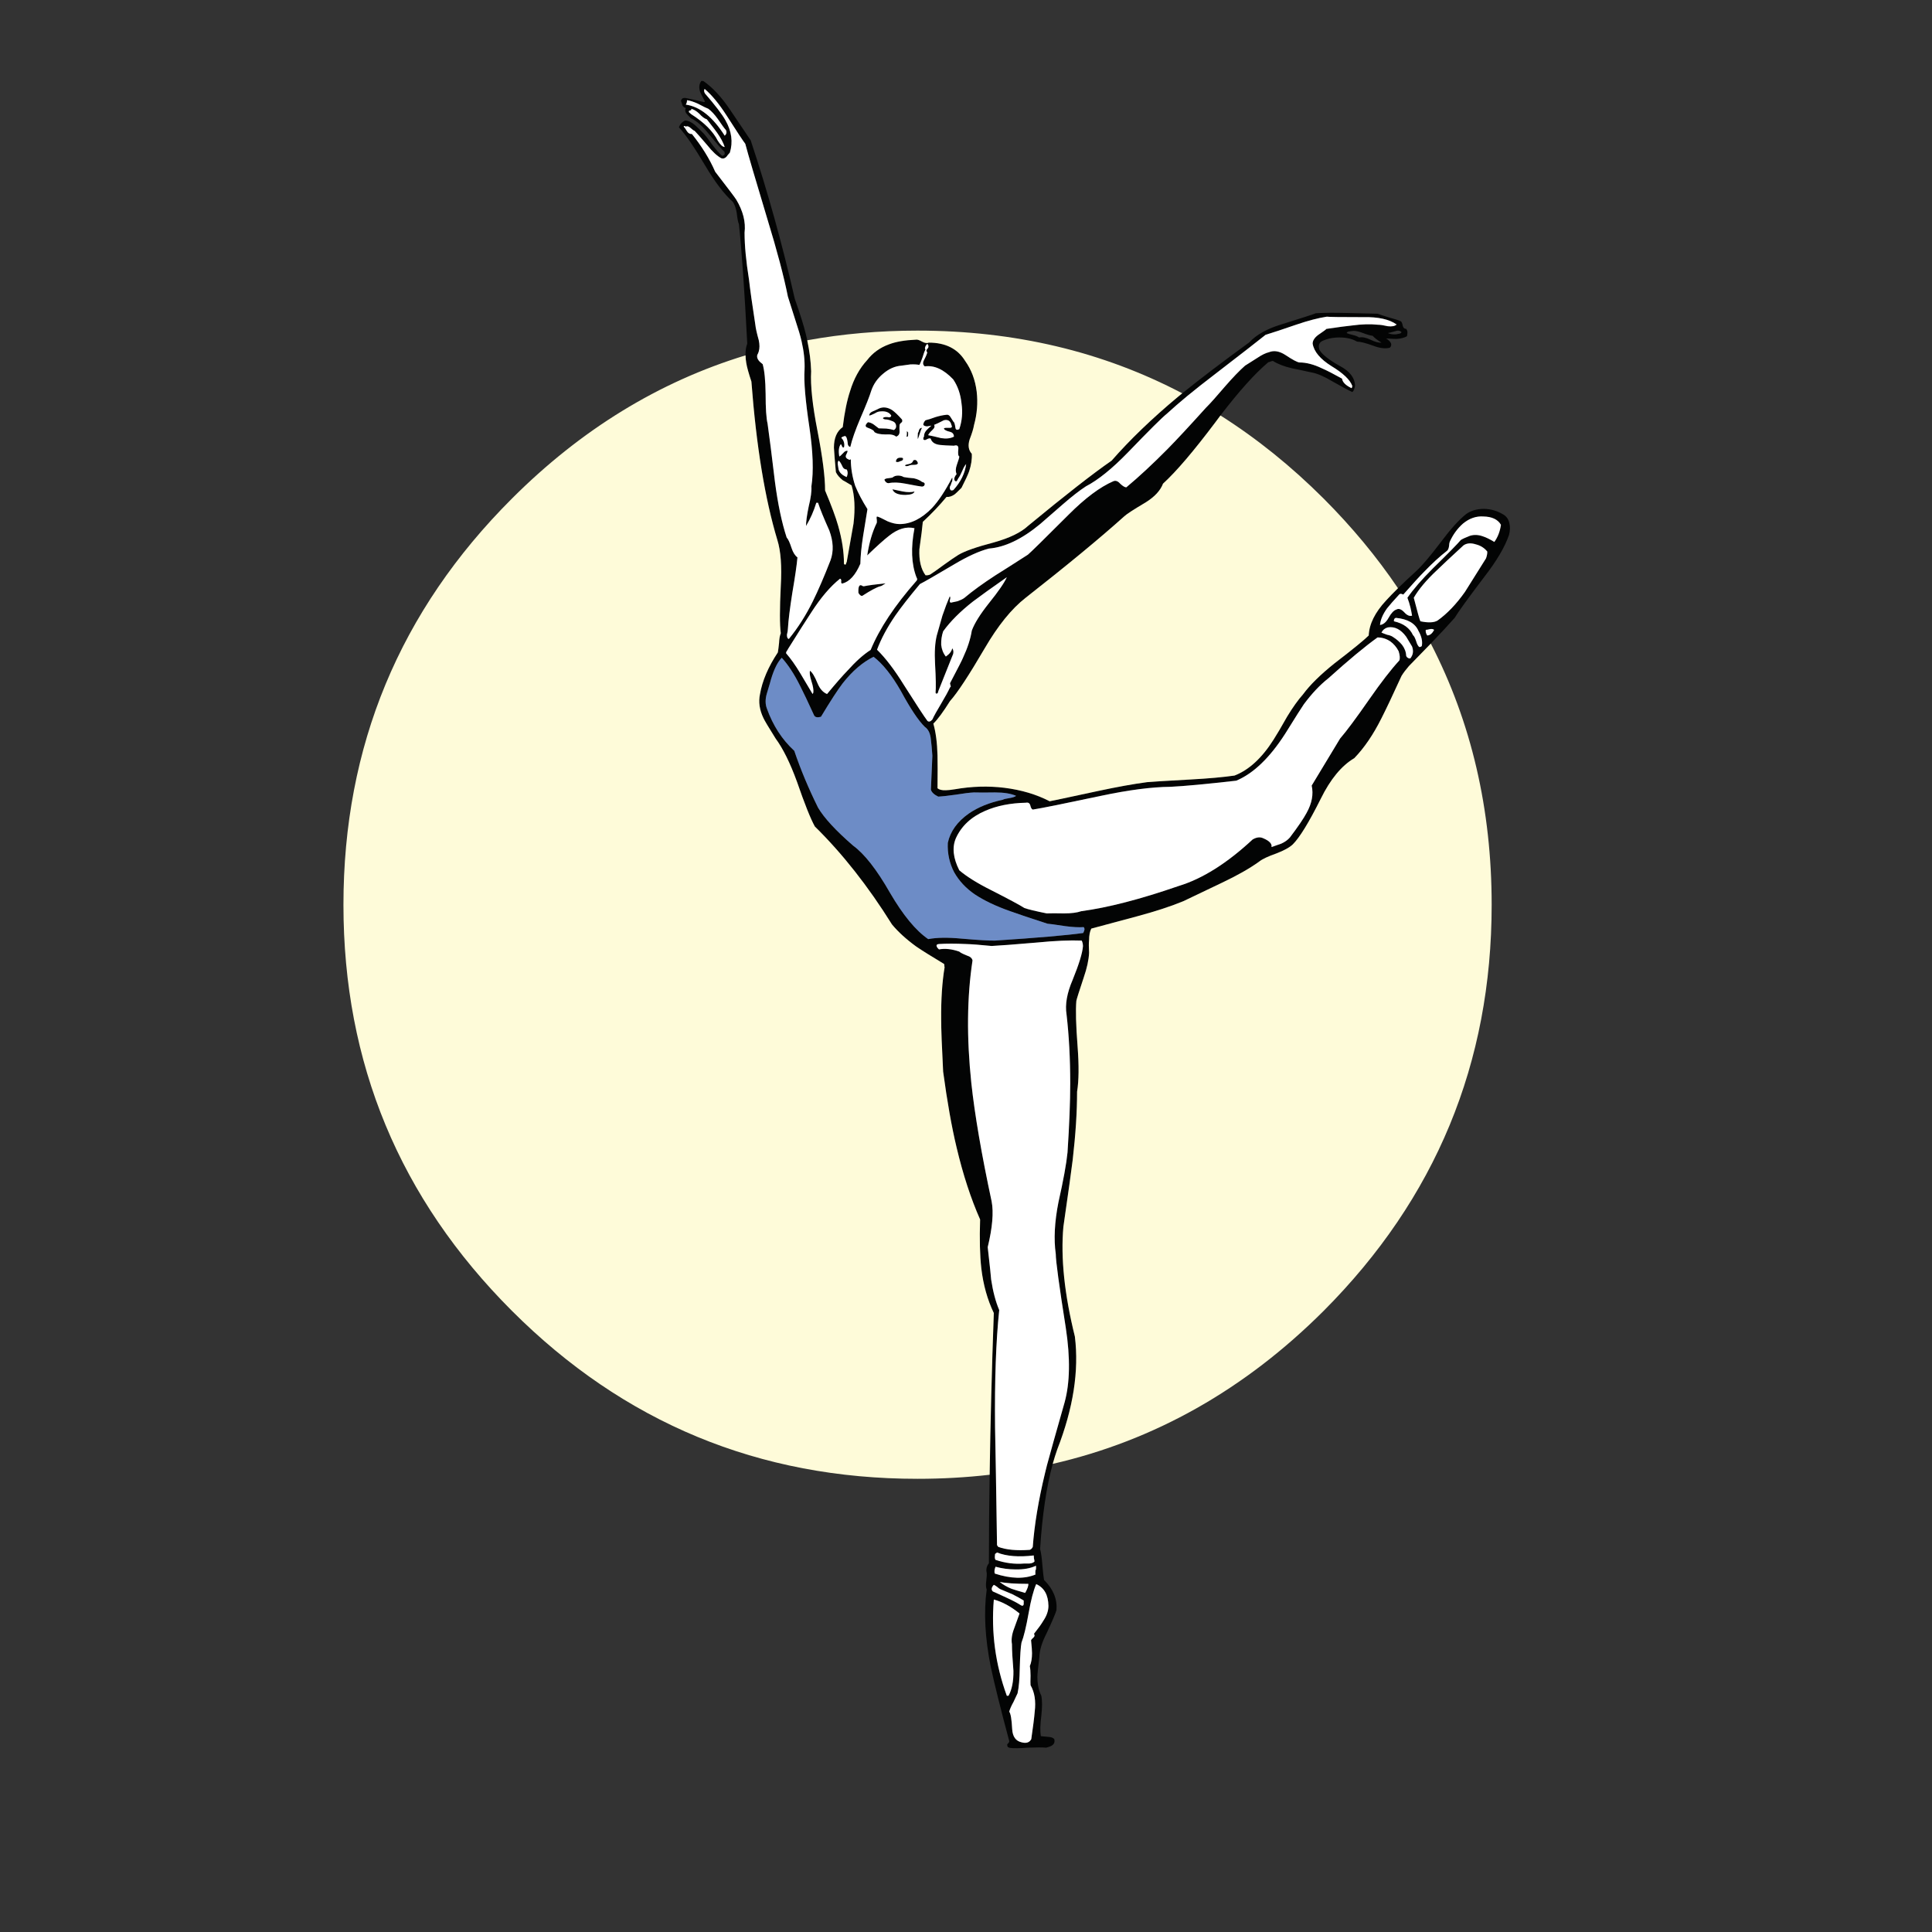 <?xml version="1.0" encoding="utf-8"?>
<!-- Generator: Adobe Illustrator 16.0.0, SVG Export Plug-In . SVG Version: 6.00 Build 0)  -->
<!DOCTYPE svg PUBLIC "-//W3C//DTD SVG 1.1//EN" "http://www.w3.org/Graphics/SVG/1.1/DTD/svg11.dtd">
<svg version="1.1" id="Layer_1" xmlns="http://www.w3.org/2000/svg" xmlns:xlink="http://www.w3.org/1999/xlink" x="0px" y="0px"
	 width="300px" height="300px" viewBox="0 0 300 300" enable-background="new 0 0 300 300" xml:space="preserve">
<rect x="0" y="0" width="300" height="300" fill="#333333" stroke="none"/>
<g>
	<path fill-rule="evenodd" clip-rule="evenodd" fill="#030404" d="M222.174,99.933c-1.006,1.048-2.141,2.214-3.403,3.498
		c-0.482,0.558-0.862,1.064-1.142,1.521c-1.343,2.94-2.383,5.133-3.117,6.578c-1.268,2.535-2.674,4.601-4.221,6.198
		c-1.978,1.166-3.714,3.271-5.209,6.313c-1.825,3.649-3.27,6.007-4.335,7.071c-0.507,0.482-1.356,0.951-2.547,1.407
		c-1.293,0.456-2.181,0.874-2.662,1.255c-1.471,1.064-3.409,2.167-5.817,3.308c-3.954,1.876-5.944,2.827-5.97,2.852
		c-1.901,0.786-4.258,1.56-7.072,2.319c-3.193,0.862-5.602,1.509-7.224,1.939c-0.229,0.457-0.343,1.052-0.343,1.787
		c-0.051,0.431-0.051,1.09,0,1.978c-0.051,1.09-0.329,2.37-0.836,3.839c-0.71,2.131-1.091,3.334-1.141,3.613
		c-0.127,1.418-0.063,3.775,0.19,7.072c0.228,2.99,0.201,5.336-0.077,7.033c0,3.117-0.228,6.654-0.684,10.607
		c-0.179,1.471-0.659,4.932-1.445,10.381c-0.431,4.816,0.165,10.496,1.786,17.035c0.66,5.322-0.253,11.166-2.736,17.529
		c-0.248,0.709-0.483,1.455-0.703,2.242c-0.975,3.572-1.627,7.984-1.959,13.232c0.152,0.557,0.266,1.344,0.342,2.357
		c0.103,1.191,0.191,2.002,0.267,2.434c1.419,1.395,2.065,2.953,1.938,4.676c-0.15,0.533-0.658,1.725-1.521,3.576
		c-0.735,1.418-1.115,2.66-1.141,3.725c-0.202,1.674-0.304,2.699-0.304,3.08c0,1.141,0.203,2.117,0.607,2.928
		c0.152,0.734,0.152,1.775,0,3.117c-0.177,1.395-0.202,2.447-0.075,3.156c0.051,0,0.443,0.039,1.179,0.115
		c0.431,0.025,0.734,0.139,0.912,0.342c0.102,0.404,0,0.723-0.304,0.949c-0.152,0.129-0.47,0.254-0.95,0.381
		c-0.584-0.051-1.534-0.051-2.852,0c-1.268,0.102-2.193,0.113-2.777,0.039l-0.303-0.115c-0.076-0.076-0.115-0.176-0.115-0.305
		c-0.05-0.076,0.014-0.189,0.19-0.342c0.103-0.125,0.14-0.229,0.114-0.305c-1.344-5.018-2.293-8.834-2.852-11.443
		c-0.912-4.512-1.128-8.543-0.646-12.092c-0.127-0.279-0.152-0.697-0.076-1.254c0.076-0.66,0.102-1.104,0.076-1.332
		c-0.127-0.559-0.012-1.051,0.342-1.482c0-4.43,0.038-9.012,0.115-13.746c0.113-7.943,0.328-16.314,0.646-25.113
		c-0.988-2.053-1.634-4.359-1.938-6.92c-0.229-2.027-0.291-4.563-0.19-7.605c-1.445-3.268-2.662-6.994-3.65-11.178
		c-0.76-3.168-1.458-7.098-2.091-11.787c-0.203-3.877-0.305-6.59-0.305-8.137c-0.025-3.094,0.152-5.779,0.533-8.061
		c-0.025-0.051-0.038-0.152-0.038-0.304c0-0.127-0.026-0.203-0.077-0.229c-1.901-1.141-3.32-2.028-4.258-2.662
		c-1.571-1.141-2.839-2.294-3.802-3.46c-3.701-5.931-7.693-11.001-11.977-15.209c-0.66-1.191-1.585-3.511-2.776-6.958
		c-1.064-2.915-2.167-5.146-3.308-6.692c-1.116-1.774-1.749-2.839-1.901-3.193c-0.608-1.268-0.786-2.497-0.532-3.688
		c0.355-2.079,1.28-4.246,2.776-6.501c0.05-0.279,0.114-0.773,0.19-1.483c0.025-0.634,0.114-1.128,0.266-1.483
		c-0.178-1.318-0.178-3.764,0-7.338c0.177-3.067,0-5.45-0.533-7.148c-1.926-6.388-3.27-14.588-4.03-24.601
		c-0.431-1.292-0.697-2.256-0.798-2.89c-0.071-0.418-0.109-0.811-0.114-1.179c-0.019-0.69,0.069-1.298,0.267-1.825
		c-0.432-8.34-0.862-14.525-1.293-18.555c-0.126-0.253-0.241-0.836-0.342-1.749c-0.127-0.735-0.329-1.306-0.608-1.711
		c-1.343-1.192-2.788-3.093-4.334-5.704c-1.648-2.789-2.991-4.74-4.03-5.855c0.152-0.482,0.469-0.837,0.951-1.065
		c0.481,0,1.001,0.241,1.559,0.722c0.305,0.279,0.735,0.698,1.293,1.255c0.228,0.228,0.697,0.836,1.407,1.825
		c0.532,0.71,1.027,1.268,1.483,1.673c0.177,0,0.317-0.089,0.418-0.266c0-0.026-0.012-0.14-0.038-0.342
		c-0.329-0.279-1.141-1.205-2.434-2.776c-0.988-1.242-1.913-2.053-2.775-2.434c-0.33-0.329-0.558-0.57-0.685-0.722
		c-0.228-0.279-0.266-0.57-0.114-0.875c-0.228-0.05-0.405-0.19-0.532-0.418c0-0.076-0.076-0.316-0.228-0.723
		c0.051-0.126,0.126-0.24,0.228-0.342c0.152-0.076,0.317-0.102,0.495-0.076c0.659,0.126,1.622,0.342,2.89,0.646l0.114-0.114
		c-0.456-0.862-0.709-1.369-0.761-1.521c-0.203-0.685-0.127-1.243,0.228-1.673l0.305,0.038c1.42,0.989,2.788,2.458,4.107,4.411
		l3.232,4.791c2.611,7.858,4.892,16.058,6.844,24.601c0.862,2.459,1.432,4.284,1.711,5.476c0.081,0.329,0.156,0.652,0.228,0.969
		c0.363,1.713,0.565,3.317,0.608,4.81c-0.126,2.18,0.203,5.273,0.988,9.278c0.787,4.056,1.179,7.136,1.179,9.24
		c0.989,2.357,1.661,4.17,2.016,5.437c0.608,2.104,0.913,4.081,0.913,5.932c0.076,0.152,0.177,0.178,0.304,0.076
		c0.025-0.177,0.064-0.279,0.114-0.304l1.065-6.008c0.279-2.357,0.177-4.334-0.304-5.931c-0.583-0.355-1.04-0.622-1.369-0.799
		c-0.507-0.406-0.862-0.824-1.065-1.255c-0.152-1.673-0.253-2.94-0.304-3.802c0-1.496,0.456-2.56,1.369-3.193
		c0.278-2.282,0.659-4.145,1.141-5.59c0.583-1.927,1.47-3.536,2.662-4.829c0.862-1.116,1.989-1.927,3.384-2.434
		c1.064-0.406,2.446-0.646,4.144-0.722c0.229-0.051,0.559,0.05,0.989,0.304c0.431,0.228,0.772,0.279,1.026,0.152
		c2.611,0,4.499,0.951,5.666,2.852c0.963,1.344,1.559,2.928,1.787,4.753c0.202,1.749,0.063,3.485-0.418,5.209
		c-0.076,0.507-0.305,1.255-0.685,2.244c-0.279,0.913-0.165,1.647,0.342,2.205c0.051,0.836-0.088,1.75-0.418,2.738
		c-0.203,0.558-0.596,1.407-1.179,2.547c-0.558,0.558-0.9,0.887-1.027,0.989c-0.456,0.33-0.886,0.469-1.292,0.418
		c-1.115,1.343-2.345,2.636-3.688,3.878c-0.076,0.887-0.253,2.307-0.533,4.259c-0.076,1.724,0.241,3.067,0.951,4.03
		c0.254,0.025,0.495-0.013,0.723-0.114c0.406-0.253,1.141-0.773,2.206-1.559c0.913-0.659,1.634-1.153,2.167-1.483
		c0.963-0.583,2.801-1.229,5.513-1.939c2.434-0.684,4.195-1.533,5.286-2.547c5.804-4.791,10.14-8.175,13.003-10.152
		c2.84-3.245,6.248-6.527,10.229-9.848c0.236-0.196,0.484-0.399,0.741-0.608c2.669-2.167,6.136-4.803,10.399-7.909
		c1.114-1.191,2.764-2.117,4.943-2.776c3.32-1.039,5.12-1.622,5.398-1.749c1.293-0.076,2.89-0.089,4.791-0.039
		c2.813,0.076,4.411,0.114,4.791,0.114c0.405,0.152,1.026,0.355,1.862,0.608c0.71,0.178,1.293,0.368,1.75,0.57
		c0.126,0.076,0.229,0.317,0.304,0.722c0.076,0.305,0.253,0.457,0.532,0.457c0.127,0.177,0.19,0.355,0.19,0.532
		c0,0.178-0.025,0.38-0.075,0.608c-0.381,0.229-0.913,0.368-1.598,0.418c-0.354,0-0.899-0.025-1.635-0.076
		c0.811,0.532,1.001,1.014,0.57,1.445c-0.71,0.178-1.56,0.076-2.548-0.304c-1.191-0.431-2.04-0.646-2.547-0.646
		c-0.71-0.431-1.623-0.646-2.738-0.646c-1.014,0-1.913,0.19-2.7,0.57c-0.481,0.279-0.607,0.735-0.38,1.369
		c0.406,0.71,1.471,1.546,3.194,2.509c1.521,0.811,2.294,1.838,2.319,3.08c-0.102,0.507-0.241,0.824-0.418,0.95
		c-0.558-0.253-1.597-0.811-3.118-1.672c-1.268-0.761-2.332-1.217-3.193-1.369c-1.369-0.304-2.384-0.52-3.042-0.646
		c-1.218-0.279-2.206-0.659-2.967-1.141c-0.127,0-0.24,0.025-0.342,0.076c-0.202,0.076-0.33,0.114-0.381,0.114
		c-2.07,1.744-4.548,4.501-7.433,8.27c-0.255,0.342-0.515,0.691-0.779,1.045c-3.371,4.487-6.084,7.668-8.138,9.543
		c-0.405,1.065-1.292,2.028-2.661,2.89c-1.927,1.141-3.054,1.876-3.384,2.206c-3.727,3.346-8.821,7.554-15.286,12.624
		c-2.179,1.698-4.295,4.31-6.349,7.833c-2.459,4.208-4.259,6.945-5.4,8.212c-1.064,1.699-1.926,2.865-2.585,3.499
		c0.38,1.318,0.596,2.965,0.646,4.943c0.026,1.141,0.026,2.839,0,5.095c0.278,0.229,0.71,0.33,1.293,0.305
		c0.304,0,0.773-0.051,1.406-0.152c2.611-0.456,5.172-0.532,7.682-0.229c2.635,0.33,4.98,1.027,7.033,2.092
		c0.076,0,2.586-0.532,7.528-1.597c2.967-0.634,5.502-1.091,7.604-1.369c0.457-0.051,2.726-0.19,6.807-0.418
		c2.764-0.152,5.02-0.355,6.769-0.608c2.23-0.862,4.245-2.713,6.046-5.552c0.506-0.786,1.216-1.99,2.129-3.612
		c0.862-1.419,1.685-2.573,2.472-3.46c1.063-1.445,2.687-3.042,4.866-4.791c2.84-2.18,4.613-3.625,5.323-4.335
		c0.076-1.774,0.976-3.587,2.7-5.437c0.472-0.521,1.086-1.155,1.844-1.901c0.789-0.766,1.732-1.652,2.833-2.662
		c0.912-0.836,2.192-2.345,3.84-4.525c1.495-2.002,2.801-3.447,3.917-4.334c0.76-0.533,1.686-0.799,2.775-0.799
		c1.039,0.025,1.989,0.292,2.852,0.799c0.558,0.278,0.912,0.735,1.064,1.369c0.152,0.558,0.14,1.178-0.038,1.863
		c-0.634,1.875-1.926,4.068-3.878,6.578c-2.535,3.346-4.056,5.45-4.563,6.312C224.945,96.997,223.71,98.328,222.174,99.933z
		 M109.987,16.891c-0.228-0.076-0.773-0.342-1.635-0.799c-0.684-0.304-1.242-0.481-1.673-0.532c0,0.279-0.063,0.507-0.19,0.685
		c2.18,0.304,4.195,1.914,6.045,4.829c0.279-0.253,0.342-0.545,0.19-0.875c-0.202-0.203-0.621-0.773-1.254-1.711
		C110.963,17.778,110.468,17.246,109.987,16.891z M107.325,16.891c0.051,0.101,0.038,0.177-0.038,0.228l-0.266,0.076
		c-0.076,0.102-0.076,0.19,0,0.267c0.076,0.076,0.177,0.165,0.304,0.266c2.027,1.293,3.41,2.674,4.145,4.145
		c0.405,0.634,0.76,0.951,1.064,0.951c-0.228-0.684-0.621-1.419-1.179-2.205c-0.076-0.127-0.608-0.824-1.597-2.091
		c-0.355-0.102-0.748-0.393-1.178-0.875C108.15,17.246,107.731,16.992,107.325,16.891z M109.417,13.811
		c-0.126,0.177-0.114,0.405,0.038,0.684c1.623,1.876,2.688,3.271,3.194,4.183c0.963,1.698,1.191,3.372,0.685,5.019
		c-0.254,0.279-0.431,0.494-0.533,0.646c-0.253,0.253-0.52,0.33-0.798,0.228c-0.66-0.354-1.381-1.026-2.167-2.015
		c-1.039-1.217-1.699-1.965-1.977-2.243c-0.127-0.025-0.342-0.177-0.646-0.457c-0.279-0.253-0.533-0.317-0.76-0.19
		c-0.076-0.152-0.178-0.152-0.304,0c0.152,0.126,0.329,0.368,0.532,0.722c0.203,0.305,0.457,0.444,0.761,0.418
		c1.546,1.926,2.75,3.878,3.612,5.855c1.977,2.56,3.067,4.005,3.27,4.334c1.064,1.775,1.495,3.486,1.293,5.133
		c0,1.977,0.228,4.398,0.684,7.262c0.177,1.572,0.507,3.917,0.988,7.034c0.05,0.507,0.229,1.306,0.532,2.396
		c0.146,0.678,0.146,1.261,0,1.749c-0.053,0.193-0.13,0.371-0.228,0.533c-0.076,0.278-0.012,0.557,0.19,0.836
		c0.101,0.152,0.316,0.355,0.646,0.609c0.279,0.988,0.431,2.522,0.457,4.601c0,2.256,0.102,3.802,0.304,4.639
		c0.279,1.977,0.66,4.981,1.141,9.012c0.457,3.472,1.065,6.362,1.825,8.669c0.228,0.228,0.481,0.773,0.76,1.635
		c0.228,0.685,0.533,1.166,0.913,1.445c-0.102,1.167-0.368,3.004-0.798,5.513c-0.38,2.409-0.609,4.259-0.685,5.552
		c0,0.203-0.05,0.52-0.152,0.951c0,0.405,0.102,0.621,0.304,0.646c1.394-1.699,2.636-3.65,3.726-5.856
		c0.837-1.698,1.75-3.815,2.738-6.35c0.507-1.395,0.443-2.94-0.19-4.639c-0.862-1.926-1.445-3.358-1.749-4.296h-0.267
		c-0.38,1.268-0.913,2.472-1.597,3.612c0-0.685,0.139-1.698,0.418-3.042c0.33-1.343,0.47-2.383,0.418-3.118
		c0.355-2.307,0.253-5.349-0.304-9.125c-0.634-4.208-0.888-7.199-0.761-8.973c0.058-1.366-0.094-2.836-0.457-4.411
		c-0.108-0.473-0.234-0.955-0.38-1.445c-0.786-2.459-1.369-4.296-1.749-5.513c-0.634-3.168-1.686-7.148-3.156-11.939
		c-1.901-6.312-3.054-10.241-3.46-11.787c-0.304-0.38-1.268-1.838-2.889-4.373C111.647,16.105,110.507,14.724,109.417,13.811z
		 M143.675,53.887c-0.076,0.152-0.063,0.279,0.038,0.38c-0.151,0.279-0.304,0.685-0.456,1.217c-0.203,0.583-0.368,0.976-0.495,1.179
		c-0.355-0.076-0.823-0.101-1.406-0.076c-0.583,0.076-1.04,0.14-1.369,0.19c-1.014,0.076-1.964,0.494-2.852,1.254
		c-0.862,0.71-1.47,1.572-1.825,2.586c-0.278,0.912-0.849,2.357-1.711,4.334c-0.786,1.851-1.305,3.333-1.559,4.449
		c-0.279-0.051-0.418-0.292-0.418-0.723c-0.077-0.558-0.19-0.875-0.342-0.951c-0.126-0.025-0.241,0-0.342,0.076
		c-0.102,0-0.203,0.063-0.304,0.19c0.202,0.178,0.341,0.406,0.418,0.685c0.076,0.279,0.076,0.545,0,0.799
		c-0.178,0.025-0.278-0.039-0.305-0.19c-0.076-0.203-0.139-0.304-0.19-0.304c-0.304,0.405-0.38,1.039-0.228,1.901
		c0.126-0.051,0.33-0.229,0.608-0.532c0.228-0.279,0.457-0.393,0.685-0.343c0,0.102-0.051,0.254-0.152,0.457
		c-0.126,0.203-0.165,0.38-0.114,0.533c0.077,0.152,0.19,0.253,0.342,0.304c0.152,0.127,0.292,0.127,0.418,0
		c0,1.369,0.229,2.75,0.685,4.145c0.456,1.115,1.09,2.319,1.901,3.612c-0.152,0.963-0.38,2.37-0.685,4.221
		c-0.253,1.622-0.392,3.042-0.418,4.258c-0.761,1.774-1.699,2.801-2.814,3.08c-0.151-0.025-0.202-0.165-0.151-0.418
		c0-0.203-0.064-0.317-0.19-0.342c-1.496,1.191-2.979,2.928-4.449,5.209c-0.836,1.267-2.054,3.181-3.65,5.741
		c0,0.051-0.064,0.152-0.19,0.304c-0.076,0.127-0.101,0.241-0.076,0.342c0.71,0.811,1.444,1.851,2.205,3.118
		c0.432,0.735,1.065,1.8,1.901,3.194c0.077-0.127,0.114-0.216,0.114-0.267c0.051-0.38-0.051-0.963-0.304-1.749
		c-0.228-0.709-0.304-1.242-0.228-1.597c0.355,0.228,0.748,0.875,1.178,1.939c0.355,0.862,0.849,1.419,1.483,1.673
		c1.343-1.623,2.396-2.827,3.156-3.612c1.292-1.445,2.497-2.522,3.612-3.232c1.369-3.321,3.738-6.895,7.11-10.723
		c0.152-0.152,0.152-0.342,0-0.57c-0.786-2.053-0.887-4.588-0.304-7.604c-1.267-0.304-2.585,0.089-3.954,1.179
		c-0.786,0.608-1.914,1.622-3.384,3.042c0.304-1.977,0.798-3.663,1.483-5.057c0.025-0.102,0.025-0.279,0-0.533
		c-0.05-0.228-0.039-0.38,0.038-0.456c0.203,0.025,0.76,0.279,1.673,0.761c0.684,0.278,1.292,0.418,1.825,0.418
		c1.749,0,3.435-0.836,5.057-2.509c1.014-1.09,2.054-2.662,3.118-4.715c0.051,0.152,0.051,0.342,0,0.57
		c-0.076,0.126-0.152,0.329-0.228,0.608c-0.152,0.203-0.19,0.406-0.114,0.609c0.077,0.228,0.254,0.279,0.533,0.152
		c1.141-1.268,1.799-2.611,1.978-4.03c-0.204,0.203-0.406,0.558-0.609,1.064c-0.228,0.532-0.431,0.913-0.608,1.141
		c-0.076,0.152-0.152,0.292-0.228,0.418c-0.101,0.102-0.215,0.076-0.342-0.076c-0.127-0.279-0.025-0.608,0.304-0.989
		c-0.177-0.405-0.165-0.887,0.038-1.445c0.254-0.709,0.38-1.141,0.38-1.292c-0.178-0.076-0.228-0.457-0.152-1.141
		c0.051-0.507-0.177-0.685-0.684-0.533c-0.964-0.025-1.661-0.063-2.091-0.114c-0.837-0.076-1.344-0.406-1.521-0.989
		c-0.127-0.076-0.33-0.038-0.609,0.114c-0.228,0.152-0.405,0.152-0.532,0c0-0.253,0.038-0.393,0.114-0.418
		c-0.025-0.329,0.088-0.646,0.342-0.951c0.178-0.203,0.444-0.456,0.798-0.76c-0.405,0.076-0.621,0.114-0.646,0.114
		c-0.278,0-0.482-0.076-0.608-0.228c0-0.253,0.114-0.494,0.342-0.722c0.355-0.076,0.875-0.241,1.56-0.495
		c0.582-0.177,1.115-0.292,1.597-0.342c0.304-0.076,0.545,0.038,0.723,0.342c0.278,0.457,0.431,0.697,0.456,0.723
		c0.127,0.051,0.228,0.354,0.304,0.913c0.051,0.355,0.253,0.431,0.608,0.228c0.431-1.268,0.545-2.598,0.342-3.992
		c-0.152-1.445-0.583-2.687-1.293-3.726c-1.47-1.547-2.941-2.218-4.411-2.016c-0.304-0.228-0.342-0.558-0.114-0.988
		c0.33-0.634,0.495-1.04,0.495-1.217c-0.203-0.152-0.152-0.38,0.152-0.685c0.076-0.253,0.025-0.456-0.152-0.608
		C143.777,53.621,143.675,53.786,143.675,53.887z M137.098,64.914c0.101-0.127,0.33-0.177,0.684-0.152
		c0.355,0.102,0.558,0.025,0.608-0.228c-0.304-0.507-0.861-0.723-1.672-0.646c-0.279,0-0.57,0.101-0.875,0.304
		c-0.405,0.203-0.696,0.317-0.875,0.343c0-0.279,0.178-0.495,0.532-0.646c0.533-0.228,0.862-0.38,0.989-0.457
		c0.634-0.279,1.305-0.203,2.015,0.229c0.406,0.278,0.925,0.773,1.559,1.482c0.076,0.203,0.051,0.355-0.076,0.457
		c-0.203,0.152-0.305,0.292-0.305,0.418c-0.025,0.203-0.025,0.545,0,1.027c0,0.38-0.177,0.634-0.532,0.76
		c-0.304-0.279-0.849-0.393-1.635-0.342c-0.837,0-1.419-0.127-1.749-0.38c-0.025-0.203-0.355-0.418-0.989-0.646
		c-0.481-0.152-0.481-0.444,0-0.875c0.279,0.025,0.57,0.139,0.875,0.342c0.178,0.126,0.444,0.33,0.798,0.608
		c0.102,0,0.495,0.013,1.179,0.038c0.457,0.051,0.85,0.127,1.179,0.228c0.228-0.152,0.342-0.342,0.342-0.57
		c0-0.354-0.152-0.608-0.456-0.76c-0.431-0.178-0.748-0.279-0.951-0.304C137.338,65.142,137.123,65.065,137.098,64.914z
		 M141.014,67.157v0.342c0,0.127-0.025,0.228-0.076,0.304h-0.19c0.05-0.05,0.076-0.253,0.076-0.608
		C140.773,66.916,140.836,66.903,141.014,67.157z M143.181,66.435c-0.077,0.05-0.254,0.52-0.532,1.407
		c-0.152,0.558-0.19,0.342-0.115-0.646c0.051,0,0.115-0.152,0.19-0.456C142.801,66.536,142.953,66.435,143.181,66.435z
		 M145.043,65.978c0.152,0.228,0.064,0.495-0.266,0.798c-0.38,0.355-0.596,0.622-0.646,0.799c0.431,0.076,1.102,0.228,2.015,0.457
		c0.787,0.126,1.445,0.05,1.978-0.229c0-0.405-0.215-0.659-0.646-0.76c-0.533-0.127-0.836-0.292-0.913-0.495
		c0.051-0.076,0.152-0.114,0.305-0.114c0.076,0,0.19,0,0.342,0c0.533,0.05,0.709-0.089,0.533-0.418
		c-0.152-0.659-0.545-0.912-1.18-0.76C145.83,65.636,145.323,65.877,145.043,65.978z M143.485,75.446
		c-0.127,0.076-0.228,0.114-0.304,0.114c-0.152,0-1.015-0.152-2.586-0.457c-1.04-0.203-1.914-0.228-2.624-0.076
		c-0.278,0-0.494-0.178-0.646-0.532c0.076-0.127,0.253-0.203,0.532-0.229c0.406-0.05,0.646-0.089,0.722-0.114
		c0.229-0.203,0.52-0.304,0.875-0.304c0.33,0,0.621,0.076,0.875,0.228c0.38,0.076,0.9,0.14,1.559,0.19
		c0.558,0.126,0.988,0.317,1.293,0.57c0.253,0.051,0.392,0.152,0.418,0.304C143.599,75.218,143.562,75.319,143.485,75.446z
		 M139.15,71.492c0.076-0.254,0.254-0.393,0.532-0.418h0.305c0.127,0,0.203,0.038,0.228,0.114c0.05,0.101,0,0.215-0.152,0.342
		c-0.279,0.076-0.443,0.14-0.494,0.19C139.189,71.795,139.049,71.72,139.15,71.492z M140.9,72.366
		c-0.178,0.051-0.305,0.012-0.38-0.114c0.076-0.076,0.316-0.152,0.722-0.228c0.305-0.076,0.495-0.253,0.57-0.532
		c0.33-0.178,0.571-0.038,0.723,0.418c-0.025,0.152-0.177,0.241-0.456,0.266c-0.406,0-0.672,0.025-0.798,0.076
		C141.102,72.328,140.976,72.366,140.9,72.366z M140.595,76.853c-1.141,0-1.812-0.292-2.016-0.875c0.025,0,0.571,0.114,1.636,0.342
		c0.709,0.127,1.305,0.127,1.787,0C141.926,76.65,141.457,76.827,140.595,76.853z M165.006,78.335
		c-2.281,1.978-3.447,2.991-3.498,3.042c-2.814,2.332-5.463,3.6-7.947,3.802c-1.494,0.38-3.307,1.204-5.437,2.472
		c-2.865,1.698-4.626,2.712-5.285,3.042c-1.673,2.003-2.94,3.625-3.802,4.867c-1.268,1.851-2.218,3.625-2.852,5.323
		c1.318,1.292,2.699,3.105,4.145,5.437c1.977,3.118,3.207,4.994,3.688,5.627c0.228,0.177,0.481,0.102,0.76-0.228
		c0.254-0.558,0.71-1.381,1.369-2.472c0.633-1.064,1.09-1.901,1.369-2.509c0.127-0.076,0.152-0.178,0.077-0.304
		c-0.051-0.177-0.077-0.292-0.077-0.342c1.268-2.408,1.94-3.726,2.016-3.955c0.71-1.521,1.166-2.927,1.369-4.22
		c0.406-1.116,1.293-2.535,2.661-4.259c1.471-1.825,2.396-3.168,2.776-4.03c-2.358,1.647-4.106,2.902-5.247,3.764
		c-1.977,1.546-3.524,3.093-4.639,4.639c-0.228,0.685-0.33,1.382-0.305,2.091c0.077,0.71,0.317,1.318,0.723,1.825
		c0.583-0.406,0.913-0.836,0.988-1.292c0.178,0.228,0.228,0.52,0.152,0.875c-0.05,0.126-0.152,0.38-0.305,0.76l-2.015,5.057
		c0,0.101-0.038,0.203-0.114,0.304c-0.127,0.102-0.228,0.076-0.304-0.076c0.076-0.786,0.05-2.281-0.077-4.487
		c-0.102-1.825-0.013-3.295,0.267-4.411c0.38-1.369,0.671-2.395,0.874-3.08c0.406-1.191,0.787-2.193,1.141-3.004
		c0.102,0.102,0.114,0.279,0.038,0.532c-0.076,0.228-0.038,0.38,0.114,0.456c0.126-0.025,0.481-0.101,1.065-0.228
		c0.431-0.152,0.772-0.316,1.026-0.494c1.293-1.09,2.916-2.269,4.867-3.536c1.141-0.71,2.813-1.774,5.02-3.194
		c0.404-0.33,2.521-2.408,6.349-6.236c2.561-2.561,4.867-4.284,6.921-5.171c0.354-0.152,0.709-0.025,1.064,0.38
		c0.405,0.38,0.723,0.57,0.95,0.57c1.978-1.647,4.119-3.637,6.426-5.969c1.445-1.47,3.435-3.612,5.971-6.426
		c0.025-0.025,0.051-0.051,0.075-0.076c0.513-0.501,1.477-1.579,2.89-3.232c1.192-1.369,2.218-2.434,3.08-3.194
		c0.203-0.127,0.824-0.52,1.863-1.179c0.71-0.481,1.33-0.786,1.863-0.913c0.76-0.304,1.597-0.165,2.509,0.418
		c1.141,0.76,1.876,1.153,2.206,1.178c1.063,0,2.229,0.304,3.497,0.913c0.71,0.304,1.749,0.836,3.119,1.597
		c0.075,0.558,0.57,1.052,1.482,1.483c0.05-0.051,0.089-0.165,0.114-0.342c-0.355-0.963-1.433-1.99-3.232-3.08
		c-1.749-1.09-2.726-2.256-2.928-3.498c0-0.456,0.279-0.899,0.837-1.331c0.861-0.583,1.293-0.9,1.293-0.951
		c1.875-0.279,3.205-0.457,3.992-0.532c1.495-0.203,2.839-0.241,4.03-0.114c0.354,0,0.861,0.076,1.521,0.229
		c0.635,0.076,1.091-0.013,1.369-0.267c-1.141-0.811-2.852-1.191-5.134-1.141c-3.497,0-5.398-0.025-5.703-0.076
		c-1.343,0.203-2.939,0.622-4.791,1.255c-2.053,0.71-3.624,1.229-4.715,1.559c-1.166,0.938-3.726,2.928-7.68,5.97
		c-1.677,1.28-3.172,2.458-4.487,3.536c-1.204,0.999-2.257,1.911-3.155,2.738c-0.761,0.608-2.776,2.61-6.046,6.007
		c-2.459,2.535-4.64,4.296-6.541,5.285C167.604,76.181,166.4,77.119,165.006,78.335z M130.747,72.29
		c-0.203-0.431-0.38-0.685-0.532-0.761c-0.126,0.152-0.165,0.368-0.114,0.646c0.025,0.203,0.063,0.444,0.114,0.723
		c0.152,0.507,0.57,0.9,1.255,1.179c0.076-0.152,0.126-0.342,0.152-0.57c0-0.254-0.051-0.457-0.152-0.608
		C131.14,72.898,130.899,72.696,130.747,72.29z M133.295,92.062c-0.051-0.963,0.126-1.343,0.532-1.141
		c0.076,0.076,0.178,0.115,0.304,0.115c0.735-0.152,1.863-0.305,3.384-0.457c-0.432,0.304-0.71,0.457-0.837,0.457
		c-0.557,0.152-1.482,0.646-2.775,1.482C133.701,92.569,133.497,92.417,133.295,92.062z M119.075,107.689
		c-0.253,0.862-0.253,1.635,0,2.319c0.938,2.636,2.357,4.829,4.258,6.578c0.988,2.915,2.218,5.855,3.688,8.821
		c0.937,1.597,2.75,3.562,5.437,5.894c1.774,1.293,3.688,3.739,5.741,7.339c2.028,3.473,4.006,5.868,5.932,7.186
		c1.317-0.253,3.042-0.278,5.171-0.076c2.636,0.229,4.373,0.33,5.209,0.305c6.591-0.431,11.153-0.823,13.688-1.179
		c0.127-0.278,0.19-0.443,0.19-0.494c0.026-0.152-0.013-0.292-0.113-0.419c-0.786,0.052-1.736,0-2.853-0.151
		c-1.672-0.254-2.598-0.38-2.775-0.38c-2.586-0.837-4.512-1.483-5.779-1.939c-2.23-0.786-4.068-1.66-5.514-2.624
		c-1.369-0.938-2.433-2.078-3.193-3.422c-0.735-1.419-1.065-2.94-0.989-4.563c0.38-1.774,1.471-3.296,3.27-4.563
		c1.444-0.989,3.193-1.698,5.246-2.13c0.179-0.102,0.533-0.19,1.065-0.266c0.481-0.076,0.824-0.19,1.026-0.343
		c-0.785-0.354-1.876-0.532-3.27-0.532c-1.495,0.025-2.586,0.025-3.27,0c-0.635,0.025-1.572,0.14-2.814,0.343
		c-1.242,0.177-2.154,0.278-2.737,0.304c-0.633-0.304-1.014-0.659-1.141-1.064l0.228-5.285c-0.076-1.09-0.152-1.914-0.228-2.472
		c-0.077-0.963-0.393-1.635-0.951-2.015c-0.988-0.963-2.231-2.827-3.727-5.589c-1.394-2.434-2.8-4.195-4.22-5.285
		c-1.698,0.836-3.296,2.205-4.791,4.106c-0.761,0.988-1.889,2.725-3.384,5.209c-0.558,0.152-0.913,0.076-1.065-0.228
		c-0.938-2.053-1.672-3.6-2.205-4.639c-0.887-1.774-1.825-3.207-2.813-4.297c-0.634,0.634-1.191,1.75-1.673,3.346
		C119.721,105.535,119.505,106.27,119.075,107.689z M230.938,85.636c-0.456-0.558-1.039-0.925-1.749-1.103
		c-0.786-0.253-1.432-0.203-1.939,0.152c-1.851,1.698-3.231,2.991-4.145,3.878c-1.622,1.521-2.813,2.94-3.574,4.258
		c0.558,2.18,0.9,3.396,1.027,3.65c1.217,0.253,2.104,0.215,2.661-0.114c1.496-1.065,2.915-2.547,4.259-4.449
		c0.202-0.304,1.293-2.041,3.27-5.209C230.899,86.27,230.963,85.915,230.938,85.636z M228.238,83.203
		c0.634-0.203,1.305-0.178,2.015,0.076c0.481,0.152,1.077,0.443,1.787,0.874c0.532-0.735,0.875-1.622,1.026-2.661
		c-0.481-0.837-1.394-1.268-2.737-1.293c-1.115-0.076-2.167,0.292-3.156,1.103c-0.861,0.761-1.546,1.698-2.053,2.814
		c-0.051,0.101-0.089,0.329-0.114,0.684c-0.051,0.355-0.152,0.596-0.305,0.723c-1.115,0.862-2.307,1.952-3.573,3.27
		c-0.659,0.659-1.736,1.837-3.232,3.536c-0.081-0.049-0.158-0.081-0.229-0.095c-0.149-0.048-0.276-0.029-0.38,0.057
		c-0.912,0.988-1.546,1.711-1.901,2.167c-0.658,0.912-1.026,1.774-1.102,2.585c0.506-0.051,0.95-0.418,1.33-1.103
		c0.406-0.735,0.812-1.166,1.217-1.292c0.354-0.203,0.761-0.063,1.217,0.418c0.431,0.481,0.837,0.659,1.217,0.532
		c-0.073-0.441-0.156-0.859-0.247-1.255c-0.139-0.554-0.297-1.061-0.476-1.521c0.913-1.318,2.23-2.839,3.954-4.563
		c2.459-2.408,3.904-3.878,4.335-4.41C227.109,83.671,227.578,83.456,228.238,83.203z M148.96,147.765
		c0.152,0.152,0.545,0.354,1.178,0.608c0.507,0.152,0.798,0.405,0.875,0.761c-0.862,5.678-0.925,12.014-0.19,19.012
		c0.532,4.941,1.584,11.076,3.155,18.402c0.33,1.697,0.127,4.068-0.607,7.109c0.33,2.916,0.507,4.588,0.532,5.02
		c0.279,1.85,0.696,3.436,1.255,4.752c-0.507,4.793-0.723,10.863-0.646,18.215c0.036,1.959,0.08,4.373,0.133,7.242
		c0.049,3.139,0.105,6.82,0.172,11.045c0.025,0.051,0.088,0.141,0.189,0.266c1.242,0.459,2.877,0.609,4.905,0.459
		c0.202-0.078,0.354-0.229,0.456-0.459c0.254-3.422,0.887-7.236,1.901-11.443c0.064-0.277,0.166-0.689,0.304-1.236
		c0.482-1.791,1.395-5.043,2.738-9.754c0.836-3.041,0.899-6.895,0.189-11.557c-1.039-6.592-1.559-10.418-1.559-11.482
		c-0.33-2.307-0.189-4.994,0.418-8.061c0.761-3.373,1.23-5.947,1.406-7.721c0.279-4.258,0.42-7.832,0.42-10.721
		c0-3.828-0.191-7.391-0.57-10.686c-0.254-1.547,0.063-3.346,0.95-5.398c0.988-2.434,1.521-4.17,1.597-5.209
		c0-0.305-0.064-0.597-0.19-0.875c-1.825-0.076-4.157,0.025-6.996,0.305c-3.55,0.304-5.881,0.481-6.997,0.532
		c-1.773-0.178-3.117-0.279-4.03-0.305c-1.623-0.076-3.004-0.076-4.145,0c-0.33,0.025-0.443,0.165-0.342,0.418
		c0.076,0.152,0.19,0.292,0.342,0.419C146.743,147.246,147.794,147.36,148.96,147.765z M160.367,125.711
		c-0.178-0.075-0.305-0.291-0.381-0.646c-0.101-0.355-0.329-0.495-0.684-0.419c-2.408,0.051-4.513,0.47-6.313,1.255
		c-2.179,0.938-3.7,2.357-4.563,4.259c-0.608,1.42-0.431,3.08,0.533,4.981c1.166,0.988,2.814,2.015,4.943,3.079
		c2.737,1.395,4.462,2.319,5.171,2.776c0.558,0.202,1.711,0.481,3.46,0.836c0.583-0.025,1.483-0.025,2.7,0
		c1.115,0,2.002-0.113,2.662-0.342c4.157-0.558,9.201-1.863,15.132-3.917c3.676-1.115,7.503-3.523,11.483-7.224
		c0.608-0.355,1.152-0.418,1.635-0.19c0.963,0.405,1.394,0.862,1.293,1.369c0.354-0.127,0.861-0.305,1.521-0.532
		c0.558-0.254,1.001-0.57,1.331-0.951c1.267-1.673,2.129-2.94,2.586-3.802c0.836-1.496,1.103-2.915,0.799-4.259l4.41-7.301
		c0.988-1.141,2.496-3.168,4.524-6.083c1.851-2.662,3.41-4.677,4.677-6.045c0.127-0.33,0.089-0.811-0.113-1.445
		c-0.33-0.634-0.761-1.141-1.293-1.521c-0.608-0.406-1.268-0.608-1.978-0.608c-1.978,1.419-4.524,3.536-7.643,6.35
		c-1.293,1.014-2.561,2.357-3.803,4.03c-0.304,0.431-1.267,1.952-2.89,4.563c-2.408,3.751-4.942,6.185-7.604,7.3
		c-4.689,0.532-8.099,0.85-10.229,0.951c-2.89,0.024-6.489,0.494-10.798,1.406C165.209,124.799,161.686,125.509,160.367,125.711z
		 M214.512,53.203c-0.685-0.431-1.141-0.786-1.368-1.065c-0.33-0.025-0.825-0.165-1.483-0.418c-0.583-0.228-1.078-0.342-1.483-0.342
		c-0.05,0-0.254,0.025-0.608,0.076c-0.278,0.025-0.431,0.114-0.456,0.266c0.203,0.102,0.532,0.203,0.989,0.304
		c0.354,0.076,0.671,0.203,0.95,0.38c0.481-0.101,1.064,0.013,1.749,0.343C213.535,53.101,214.105,53.253,214.512,53.203z
		 M216.831,51.91l0.532-0.114c0.152-0.051,0.241-0.127,0.266-0.229c-0.253-0.253-0.607-0.292-1.063-0.114
		c-0.635,0.177-0.989,0.266-1.065,0.266C215.905,51.897,216.35,51.96,216.831,51.91z M219.265,100.389
		c-0.102-0.177-0.406-0.684-0.913-1.521c-0.836-1.141-1.786-1.623-2.852-1.445c-0.456,0.126-0.785,0.393-0.988,0.798
		c0.152,0.076,0.443,0.19,0.874,0.342c0.405,0.076,0.71,0.19,0.913,0.342c0.532,0.33,1.002,0.735,1.407,1.217
		c0.405,0.533,0.621,1.103,0.646,1.711c0.051,0.152,0.152,0.267,0.305,0.342c0.229,0.127,0.381,0.089,0.456-0.114
		C219.442,101.58,219.492,101.023,219.265,100.389z M216.451,96.473c1.47,0.329,2.458,1.052,2.966,2.167
		c0.151,0.101,0.316,0.418,0.494,0.95c0.102,0.38,0.253,0.672,0.456,0.875c0.229,0,0.367-0.063,0.418-0.19
		c0.127-0.71-0.051-1.483-0.532-2.32c-0.506-1.166-1.673-1.837-3.498-2.015C216.526,95.991,216.426,96.168,216.451,96.473z
		 M159.683,245.939c-2.027,0-3.511-0.1-4.448-0.305c0.48,0.406,1.09,0.762,1.825,1.066c0.431,0.15,1.141,0.367,2.129,0.645
		C159.543,246.713,159.707,246.244,159.683,245.939z M159.721,250.502c-0.38,2.131-0.748,3.652-1.103,4.564
		c-0.127,0.658-0.216,1.977-0.267,3.953c-0.025,1.699-0.14,3.004-0.342,3.916c-0.025,0.076-0.24,0.533-0.646,1.369
		c-0.329,0.582-0.545,1.078-0.646,1.482c0.229,0.305,0.381,1.217,0.457,2.738c0.076,1.141,0.557,1.813,1.444,2.016
		c0.734,0.203,1.243,0.039,1.521-0.494c0.279-1.902,0.457-3.32,0.533-4.26c0.201-1.646-0.014-3.016-0.646-4.105
		c-0.025-0.229-0.025-0.723,0-1.482c0-0.609-0.039-1.104-0.114-1.482c0.228-0.533,0.342-1.205,0.342-2.016
		c0-0.381-0.051-1.053-0.151-2.016c0.025-0.076,0.164-0.229,0.418-0.457c0.152-0.152,0.164-0.328,0.037-0.533
		c0.686-0.861,1.166-1.531,1.445-2.014c0.532-0.787,0.799-1.559,0.799-2.32c-0.025-1.699-0.658-2.826-1.901-3.383
		C160.469,246.967,160.076,248.475,159.721,250.502z M157.135,255.295c-0.126-0.711-0.012-1.521,0.343-2.436l0.837-2.318
		c-1.344-1.09-2.675-1.813-3.993-2.168c-0.431,5.096,0.241,10.076,2.016,14.943h0.266c0.532-0.963,0.786-2.256,0.761-3.879
		C157.211,257.588,157.135,256.207,157.135,255.295z M154.816,246.396c-0.203-0.152-0.368-0.254-0.495-0.305
		c-0.38,0.404-0.431,0.748-0.152,1.027c0.025,0,0.749,0.328,2.168,0.988c0.888,0.404,1.609,0.785,2.167,1.141
		c0.229,0.152,0.381,0.113,0.457-0.115c0-0.051,0-0.252,0-0.607c-0.482-0.305-1.078-0.633-1.787-0.988
		c-0.812-0.33-1.42-0.582-1.825-0.762C155.222,246.727,155.044,246.6,154.816,246.396z M159.835,242.783
		c0.354-0.025,0.621-0.125,0.798-0.305c0-0.15-0.025-0.303-0.076-0.455c-0.024-0.279-0.037-0.443-0.037-0.494
		c-2.332,0.279-4.234,0.127-5.703-0.457l-0.305,0.229c0,0.127-0.013,0.291-0.038,0.496c0,0.176,0.038,0.316,0.114,0.416
		c1.496,0.508,2.979,0.697,4.448,0.57C159.543,242.783,159.81,242.783,159.835,242.783z M160.785,243.85
		c0.051-0.076,0.076-0.127,0.076-0.152c0.025-0.254,0.025-0.443,0-0.57c-0.861,0.406-1.914,0.596-3.156,0.57
		c-1.064,0-2.104-0.139-3.117-0.418c-0.178,0.43-0.215,0.785-0.114,1.064c2.483,0.811,4.588,0.861,6.312,0.15
		C160.76,244.344,160.76,244.129,160.785,243.85z M222.687,97.803c-0.152-0.127-0.367-0.165-0.646-0.114
		c-0.278,0.076-0.494,0.114-0.646,0.114c-0.05,0.279,0.025,0.57,0.229,0.875C222.053,98.653,222.408,98.361,222.687,97.803z"/>
	<path fill-rule="evenodd" clip-rule="evenodd" fill="#FFFFFF" d="M109.417,13.811c1.09,0.913,2.231,2.294,3.422,4.145
		c1.622,2.535,2.585,3.992,2.889,4.373c0.406,1.546,1.559,5.475,3.46,11.787c1.471,4.791,2.522,8.771,3.156,11.939
		c0.38,1.217,0.963,3.054,1.749,5.513c0.146,0.491,0.272,0.973,0.38,1.445c0.363,1.575,0.515,3.045,0.457,4.411
		c-0.127,1.774,0.126,4.765,0.761,8.973c0.557,3.777,0.659,6.819,0.304,9.125c0.051,0.735-0.088,1.774-0.418,3.118
		c-0.279,1.344-0.418,2.357-0.418,3.042c0.684-1.141,1.216-2.345,1.597-3.612h0.267c0.304,0.938,0.887,2.37,1.749,4.296
		c0.633,1.699,0.697,3.245,0.19,4.639c-0.988,2.535-1.901,4.651-2.738,6.35c-1.09,2.206-2.332,4.157-3.726,5.856
		c-0.203-0.026-0.304-0.241-0.304-0.646c0.102-0.431,0.152-0.748,0.152-0.951c0.076-1.293,0.305-3.143,0.685-5.552
		c0.431-2.509,0.696-4.347,0.798-5.513c-0.38-0.279-0.685-0.76-0.913-1.445c-0.279-0.862-0.532-1.407-0.76-1.635
		c-0.76-2.307-1.369-5.197-1.825-8.669c-0.481-4.031-0.862-7.035-1.141-9.012c-0.202-0.836-0.304-2.383-0.304-4.639
		c-0.026-2.079-0.177-3.612-0.457-4.601c-0.33-0.254-0.545-0.457-0.646-0.609c-0.203-0.279-0.266-0.558-0.19-0.836
		c0.098-0.162,0.175-0.339,0.228-0.533c0.146-0.488,0.146-1.071,0-1.749c-0.304-1.09-0.482-1.888-0.532-2.396
		c-0.481-3.118-0.811-5.462-0.988-7.034c-0.456-2.864-0.684-5.285-0.684-7.262c0.202-1.647-0.229-3.358-1.293-5.133
		c-0.203-0.33-1.293-1.774-3.27-4.334c-0.862-1.977-2.066-3.929-3.612-5.855c-0.305,0.025-0.558-0.114-0.761-0.418
		c-0.203-0.354-0.38-0.596-0.532-0.722c0.126-0.152,0.228-0.152,0.304,0c0.228-0.127,0.481-0.063,0.76,0.19
		c0.304,0.279,0.52,0.431,0.646,0.457c0.278,0.278,0.938,1.026,1.977,2.243c0.786,0.989,1.508,1.661,2.167,2.015
		c0.278,0.102,0.545,0.025,0.798-0.228c0.102-0.152,0.278-0.368,0.533-0.646c0.506-1.647,0.278-3.321-0.685-5.019
		c-0.506-0.912-1.571-2.307-3.194-4.183C109.302,14.216,109.291,13.988,109.417,13.811z M107.325,16.891
		c0.406,0.101,0.825,0.354,1.255,0.76c0.431,0.481,0.823,0.773,1.178,0.875c0.989,1.267,1.521,1.964,1.597,2.091
		c0.558,0.786,0.951,1.521,1.179,2.205c-0.304,0-0.659-0.316-1.064-0.951c-0.735-1.47-2.118-2.852-4.145-4.145
		c-0.126-0.101-0.228-0.19-0.304-0.266c-0.076-0.076-0.076-0.165,0-0.267l0.266-0.076C107.363,17.068,107.376,16.992,107.325,16.891
		z M109.987,16.891c0.481,0.354,0.976,0.887,1.483,1.597c0.633,0.938,1.052,1.508,1.254,1.711c0.152,0.33,0.089,0.621-0.19,0.875
		c-1.851-2.915-3.865-4.524-6.045-4.829c0.126-0.178,0.19-0.406,0.19-0.685c0.431,0.051,0.989,0.228,1.673,0.532
		C109.214,16.549,109.759,16.815,109.987,16.891z M143.675,53.887c0-0.102,0.102-0.267,0.305-0.494
		c0.178,0.152,0.228,0.354,0.152,0.608c-0.305,0.304-0.355,0.533-0.152,0.685c0,0.177-0.165,0.583-0.495,1.217
		c-0.228,0.431-0.19,0.76,0.114,0.988c1.47-0.203,2.94,0.469,4.411,2.016c0.71,1.039,1.141,2.281,1.293,3.726
		c0.203,1.394,0.088,2.725-0.342,3.992c-0.355,0.203-0.558,0.127-0.608-0.228c-0.077-0.558-0.177-0.862-0.304-0.913
		c-0.025-0.025-0.178-0.266-0.456-0.723c-0.178-0.304-0.418-0.418-0.723-0.342c-0.481,0.05-1.015,0.165-1.597,0.342
		c-0.685,0.254-1.205,0.418-1.56,0.495c-0.228,0.228-0.342,0.469-0.342,0.722c0.126,0.152,0.33,0.228,0.608,0.228
		c0.025,0,0.241-0.038,0.646-0.114c-0.354,0.304-0.621,0.558-0.798,0.76c-0.254,0.304-0.368,0.622-0.342,0.951
		c-0.076,0.025-0.114,0.165-0.114,0.418c0.126,0.152,0.304,0.152,0.532,0c0.279-0.152,0.482-0.19,0.609-0.114
		c0.176,0.583,0.684,0.913,1.521,0.989c0.431,0.05,1.127,0.089,2.091,0.114c0.507-0.152,0.735,0.025,0.684,0.533
		c-0.076,0.684-0.025,1.064,0.152,1.141c0,0.152-0.126,0.583-0.38,1.292c-0.203,0.558-0.215,1.04-0.038,1.445
		c-0.33,0.38-0.431,0.71-0.304,0.989c0.127,0.152,0.241,0.178,0.342,0.076c0.076-0.127,0.152-0.266,0.228-0.418
		c0.177-0.228,0.38-0.608,0.608-1.141c0.203-0.507,0.405-0.862,0.609-1.064c-0.178,1.419-0.837,2.763-1.978,4.03
		c-0.279,0.127-0.456,0.076-0.533-0.152c-0.076-0.203-0.038-0.406,0.114-0.609c0.076-0.279,0.152-0.481,0.228-0.608
		c0.051-0.228,0.051-0.418,0-0.57c-1.064,2.053-2.104,3.625-3.118,4.715c-1.623,1.673-3.308,2.509-5.057,2.509
		c-0.532,0-1.141-0.14-1.825-0.418c-0.913-0.482-1.47-0.735-1.673-0.761c-0.077,0.076-0.088,0.228-0.038,0.456
		c0.025,0.254,0.025,0.431,0,0.533c-0.685,1.394-1.179,3.08-1.483,5.057c1.47-1.419,2.598-2.433,3.384-3.042
		c1.369-1.09,2.687-1.483,3.954-1.179c-0.583,3.016-0.481,5.551,0.304,7.604c0.152,0.228,0.152,0.418,0,0.57
		c-3.372,3.828-5.741,7.402-7.11,10.723c-1.115,0.709-2.32,1.787-3.612,3.232c-0.76,0.786-1.813,1.989-3.156,3.612
		c-0.634-0.254-1.128-0.812-1.483-1.673c-0.431-1.064-0.823-1.711-1.178-1.939c-0.076,0.354,0,0.887,0.228,1.597
		c0.253,0.786,0.355,1.369,0.304,1.749c0,0.051-0.038,0.14-0.114,0.267c-0.836-1.395-1.47-2.459-1.901-3.194
		c-0.76-1.267-1.495-2.307-2.205-3.118c-0.025-0.102,0-0.215,0.076-0.342c0.126-0.152,0.19-0.253,0.19-0.304
		c1.597-2.561,2.814-4.474,3.65-5.741c1.47-2.282,2.953-4.018,4.449-5.209c0.126,0.025,0.19,0.14,0.19,0.342
		c-0.051,0.253,0,0.393,0.151,0.418c1.115-0.279,2.053-1.305,2.814-3.08c0.026-1.217,0.165-2.636,0.418-4.258
		c0.305-1.851,0.532-3.257,0.685-4.221c-0.811-1.293-1.445-2.497-1.901-3.612c-0.456-1.395-0.685-2.776-0.685-4.145
		c-0.126,0.127-0.266,0.127-0.418,0c-0.152-0.051-0.266-0.152-0.342-0.304c-0.05-0.152-0.012-0.33,0.114-0.533
		c0.101-0.203,0.152-0.355,0.152-0.457c-0.228-0.05-0.457,0.063-0.685,0.343c-0.279,0.304-0.482,0.481-0.608,0.532
		c-0.152-0.862-0.076-1.496,0.228-1.901c0.051,0,0.114,0.101,0.19,0.304c0.026,0.152,0.127,0.215,0.305,0.19
		c0.076-0.254,0.076-0.52,0-0.799c-0.077-0.279-0.216-0.507-0.418-0.685c0.101-0.126,0.202-0.19,0.304-0.19
		c0.102-0.076,0.216-0.102,0.342-0.076c0.152,0.076,0.266,0.393,0.342,0.951c0,0.431,0.139,0.672,0.418,0.723
		c0.254-1.116,0.773-2.598,1.559-4.449c0.862-1.978,1.433-3.422,1.711-4.334c0.355-1.014,0.963-1.876,1.825-2.586
		c0.888-0.76,1.838-1.179,2.852-1.254c0.329-0.051,0.786-0.114,1.369-0.19c0.583-0.025,1.051,0,1.406,0.076
		c0.127-0.203,0.292-0.596,0.495-1.179c0.152-0.532,0.305-0.938,0.456-1.217C143.612,54.166,143.599,54.039,143.675,53.887z
		 M143.181,66.435c-0.229,0-0.38,0.102-0.457,0.304c-0.076,0.304-0.139,0.456-0.19,0.456c-0.076,0.989-0.038,1.204,0.115,0.646
		C142.927,66.954,143.104,66.485,143.181,66.435z M141.014,67.157c-0.178-0.253-0.241-0.241-0.19,0.038
		c0,0.355-0.025,0.558-0.076,0.608h0.19c0.051-0.076,0.076-0.177,0.076-0.304V67.157z M137.098,64.914
		c0.025,0.152,0.24,0.228,0.646,0.228c0.203,0.025,0.52,0.126,0.951,0.304c0.304,0.152,0.456,0.406,0.456,0.76
		c0,0.229-0.114,0.418-0.342,0.57c-0.33-0.101-0.723-0.177-1.179-0.228c-0.684-0.025-1.077-0.038-1.179-0.038
		c-0.354-0.279-0.621-0.482-0.798-0.608c-0.305-0.203-0.596-0.317-0.875-0.342c-0.481,0.431-0.481,0.722,0,0.875
		c0.634,0.228,0.964,0.443,0.989,0.646c0.33,0.253,0.912,0.38,1.749,0.38c0.786-0.051,1.331,0.063,1.635,0.342
		c0.355-0.126,0.532-0.38,0.532-0.76c-0.025-0.482-0.025-0.824,0-1.027c0-0.126,0.102-0.266,0.305-0.418
		c0.127-0.102,0.152-0.254,0.076-0.457c-0.634-0.709-1.153-1.204-1.559-1.482c-0.71-0.431-1.381-0.507-2.015-0.229
		c-0.126,0.076-0.456,0.229-0.989,0.457c-0.354,0.152-0.532,0.367-0.532,0.646c0.178-0.026,0.469-0.14,0.875-0.343
		c0.305-0.203,0.596-0.304,0.875-0.304c0.811-0.076,1.369,0.139,1.672,0.646c-0.05,0.253-0.253,0.329-0.608,0.228
		C137.427,64.736,137.199,64.787,137.098,64.914z M145.043,65.978c0.279-0.101,0.786-0.342,1.521-0.722
		c0.634-0.152,1.027,0.101,1.18,0.76c0.177,0.33,0,0.469-0.533,0.418c-0.152,0-0.267,0-0.342,0c-0.152,0-0.254,0.038-0.305,0.114
		c0.077,0.203,0.38,0.368,0.913,0.495c0.431,0.101,0.646,0.355,0.646,0.76c-0.532,0.279-1.191,0.355-1.978,0.229
		c-0.913-0.229-1.584-0.38-2.015-0.457c0.05-0.177,0.266-0.444,0.646-0.799C145.107,66.473,145.196,66.206,145.043,65.978z
		 M140.595,76.853c0.861-0.025,1.331-0.203,1.407-0.532c-0.481,0.127-1.077,0.127-1.787,0c-1.065-0.228-1.61-0.342-1.636-0.342
		C138.783,76.561,139.455,76.853,140.595,76.853z M140.9,72.366c0.076,0,0.202-0.038,0.38-0.114
		c0.126-0.051,0.392-0.076,0.798-0.076c0.279-0.025,0.431-0.114,0.456-0.266c-0.152-0.456-0.393-0.596-0.723-0.418
		c-0.076,0.279-0.266,0.456-0.57,0.532c-0.405,0.076-0.646,0.152-0.722,0.228C140.595,72.378,140.722,72.417,140.9,72.366z
		 M139.15,71.492c-0.101,0.228,0.039,0.304,0.418,0.228c0.051-0.051,0.215-0.114,0.494-0.19c0.152-0.126,0.203-0.241,0.152-0.342
		c-0.025-0.076-0.101-0.114-0.228-0.114h-0.305C139.404,71.099,139.227,71.238,139.15,71.492z M143.485,75.446
		c0.077-0.127,0.114-0.229,0.114-0.305c-0.026-0.152-0.165-0.253-0.418-0.304c-0.305-0.253-0.735-0.444-1.293-0.57
		c-0.659-0.05-1.179-0.114-1.559-0.19c-0.254-0.152-0.545-0.228-0.875-0.228c-0.355,0-0.646,0.101-0.875,0.304
		c-0.076,0.025-0.316,0.063-0.722,0.114c-0.279,0.025-0.457,0.102-0.532,0.229c0.152,0.354,0.368,0.532,0.646,0.532
		c0.71-0.152,1.584-0.127,2.624,0.076c1.571,0.304,2.434,0.457,2.586,0.457C143.257,75.56,143.358,75.522,143.485,75.446z
		 M165.006,78.335c1.395-1.217,2.598-2.155,3.611-2.813c1.901-0.989,4.082-2.75,6.541-5.285c3.27-3.397,5.285-5.399,6.046-6.007
		c0.898-0.827,1.951-1.739,3.155-2.738c1.315-1.078,2.811-2.256,4.487-3.536c3.954-3.042,6.514-5.032,7.68-5.97
		c1.091-0.33,2.662-0.849,4.715-1.559c1.852-0.633,3.448-1.052,4.791-1.255c0.305,0.051,2.206,0.076,5.703,0.076
		c2.282-0.051,3.993,0.33,5.134,1.141c-0.278,0.254-0.734,0.343-1.369,0.267c-0.659-0.152-1.166-0.229-1.521-0.229
		c-1.191-0.126-2.535-0.089-4.03,0.114c-0.787,0.076-2.117,0.253-3.992,0.532c0,0.051-0.432,0.368-1.293,0.951
		c-0.558,0.431-0.837,0.875-0.837,1.331c0.202,1.242,1.179,2.408,2.928,3.498c1.8,1.09,2.877,2.117,3.232,3.08
		c-0.025,0.177-0.064,0.292-0.114,0.342c-0.912-0.431-1.407-0.925-1.482-1.483c-1.37-0.761-2.409-1.293-3.119-1.597
		c-1.268-0.609-2.434-0.913-3.497-0.913c-0.33-0.025-1.065-0.418-2.206-1.178c-0.912-0.583-1.749-0.723-2.509-0.418
		c-0.533,0.126-1.153,0.431-1.863,0.913c-1.039,0.659-1.66,1.052-1.863,1.179c-0.862,0.76-1.888,1.825-3.08,3.194
		c-1.413,1.653-2.377,2.73-2.89,3.232c-0.024,0.025-0.05,0.051-0.075,0.076c-2.536,2.813-4.525,4.956-5.971,6.426
		c-2.307,2.332-4.448,4.322-6.426,5.969c-0.228,0-0.545-0.19-0.95-0.57c-0.355-0.405-0.71-0.532-1.064-0.38
		c-2.054,0.887-4.36,2.61-6.921,5.171c-3.827,3.828-5.944,5.906-6.349,6.236c-2.207,1.419-3.879,2.484-5.02,3.194
		c-1.951,1.268-3.574,2.446-4.867,3.536c-0.254,0.178-0.596,0.342-1.026,0.494c-0.583,0.127-0.938,0.203-1.065,0.228
		c-0.152-0.076-0.19-0.228-0.114-0.456c0.077-0.253,0.064-0.431-0.038-0.532c-0.354,0.811-0.735,1.813-1.141,3.004
		c-0.203,0.685-0.494,1.711-0.874,3.08c-0.279,1.116-0.368,2.585-0.267,4.411c0.127,2.206,0.152,3.701,0.077,4.487
		c0.076,0.152,0.177,0.177,0.304,0.076c0.077-0.101,0.114-0.203,0.114-0.304l2.015-5.057c0.152-0.38,0.254-0.634,0.305-0.76
		c0.076-0.355,0.025-0.646-0.152-0.875c-0.076,0.456-0.405,0.887-0.988,1.292c-0.406-0.507-0.646-1.115-0.723-1.825
		c-0.025-0.709,0.077-1.407,0.305-2.091c1.114-1.546,2.662-3.092,4.639-4.639c1.141-0.862,2.889-2.117,5.247-3.764
		c-0.38,0.862-1.306,2.205-2.776,4.03c-1.368,1.724-2.255,3.143-2.661,4.259c-0.203,1.293-0.659,2.699-1.369,4.22
		c-0.076,0.229-0.748,1.546-2.016,3.955c0,0.05,0.025,0.165,0.077,0.342c0.076,0.126,0.05,0.228-0.077,0.304
		c-0.278,0.608-0.735,1.445-1.369,2.509c-0.659,1.09-1.115,1.914-1.369,2.472c-0.279,0.33-0.533,0.405-0.76,0.228
		c-0.481-0.634-1.711-2.51-3.688-5.627c-1.445-2.332-2.827-4.145-4.145-5.437c0.633-1.699,1.584-3.473,2.852-5.323
		c0.862-1.242,2.129-2.864,3.802-4.867c0.659-0.33,2.42-1.343,5.285-3.042c2.129-1.268,3.942-2.091,5.437-2.472
		c2.484-0.203,5.133-1.47,7.947-3.802C161.559,81.327,162.725,80.313,165.006,78.335z M130.747,72.29
		c0.152,0.406,0.393,0.608,0.723,0.608c0.101,0.152,0.152,0.354,0.152,0.608c-0.026,0.228-0.077,0.418-0.152,0.57
		c-0.685-0.279-1.103-0.672-1.255-1.179c-0.051-0.279-0.088-0.52-0.114-0.723c-0.051-0.279-0.013-0.494,0.114-0.646
		C130.367,71.605,130.544,71.859,130.747,72.29z M133.295,92.062c0.202,0.355,0.405,0.507,0.608,0.457
		c1.293-0.836,2.218-1.331,2.775-1.482c0.127,0,0.405-0.152,0.837-0.457c-1.521,0.152-2.649,0.304-3.384,0.457
		c-0.126,0-0.228-0.039-0.304-0.115C133.421,90.718,133.245,91.099,133.295,92.062z M160.367,125.711
		c1.318-0.202,4.842-0.912,10.57-2.129c4.309-0.912,7.908-1.382,10.798-1.406c2.13-0.102,5.539-0.419,10.229-0.951
		c2.662-1.115,5.196-3.549,7.604-7.3c1.623-2.611,2.586-4.132,2.89-4.563c1.242-1.673,2.51-3.017,3.803-4.03
		c3.118-2.814,5.665-4.931,7.643-6.35c0.71,0,1.369,0.203,1.978,0.608c0.532,0.38,0.963,0.887,1.293,1.521
		c0.202,0.634,0.24,1.115,0.113,1.445c-1.267,1.369-2.826,3.384-4.677,6.045c-2.028,2.916-3.536,4.943-4.524,6.083l-4.41,7.301
		c0.304,1.344,0.037,2.763-0.799,4.259c-0.457,0.861-1.319,2.129-2.586,3.802c-0.33,0.381-0.773,0.697-1.331,0.951
		c-0.659,0.228-1.166,0.405-1.521,0.532c0.101-0.507-0.33-0.964-1.293-1.369c-0.482-0.228-1.026-0.165-1.635,0.19
		c-3.98,3.7-7.808,6.108-11.483,7.224c-5.931,2.054-10.975,3.359-15.132,3.917c-0.66,0.229-1.547,0.342-2.662,0.342
		c-1.217-0.025-2.117-0.025-2.7,0c-1.749-0.354-2.902-0.634-3.46-0.836c-0.709-0.457-2.434-1.382-5.171-2.776
		c-2.129-1.064-3.777-2.091-4.943-3.079c-0.963-1.901-1.141-3.562-0.533-4.981c0.862-1.901,2.383-3.32,4.563-4.259
		c1.8-0.785,3.904-1.204,6.313-1.255c0.354-0.076,0.583,0.063,0.684,0.419C160.063,125.42,160.189,125.636,160.367,125.711z
		 M148.96,147.765c-1.166-0.405-2.218-0.52-3.156-0.342c-0.151-0.127-0.266-0.267-0.342-0.419c-0.102-0.253,0.012-0.393,0.342-0.418
		c1.141-0.076,2.522-0.076,4.145,0c0.913,0.025,2.256,0.127,4.03,0.305c1.116-0.051,3.447-0.229,6.997-0.532
		c2.839-0.279,5.171-0.381,6.996-0.305c0.126,0.278,0.19,0.57,0.19,0.875c-0.076,1.039-0.608,2.775-1.597,5.209
		c-0.888,2.053-1.204,3.852-0.95,5.398c0.379,3.295,0.57,6.857,0.57,10.686c0,2.889-0.141,6.463-0.42,10.721
		c-0.176,1.773-0.646,4.348-1.406,7.721c-0.607,3.066-0.748,5.754-0.418,8.061c0,1.064,0.52,4.891,1.559,11.482
		c0.71,4.662,0.646,8.516-0.189,11.557c-1.344,4.711-2.256,7.963-2.738,9.754c-0.138,0.547-0.239,0.959-0.304,1.236
		c-1.015,4.207-1.647,8.021-1.901,11.443c-0.102,0.23-0.254,0.381-0.456,0.459c-2.028,0.15-3.663,0-4.905-0.459
		c-0.102-0.125-0.164-0.215-0.189-0.266c-0.066-4.225-0.123-7.906-0.172-11.045c-0.053-2.869-0.097-5.283-0.133-7.242
		c-0.076-7.352,0.14-13.422,0.646-18.215c-0.559-1.316-0.976-2.902-1.255-4.752c-0.025-0.432-0.202-2.104-0.532-5.02
		c0.734-3.041,0.938-5.412,0.607-7.109c-1.57-7.326-2.623-13.461-3.155-18.402c-0.735-6.998-0.672-13.334,0.19-19.012
		c-0.077-0.355-0.368-0.608-0.875-0.761C149.505,148.12,149.113,147.917,148.96,147.765z M228.238,83.203
		c-0.66,0.253-1.129,0.469-1.407,0.646c-0.431,0.532-1.876,2.002-4.335,4.41c-1.724,1.724-3.041,3.245-3.954,4.563
		c0.179,0.46,0.337,0.967,0.476,1.521c0.091,0.396,0.174,0.814,0.247,1.255c-0.38,0.126-0.786-0.051-1.217-0.532
		c-0.456-0.482-0.862-0.622-1.217-0.418c-0.405,0.127-0.811,0.558-1.217,1.292c-0.38,0.685-0.824,1.052-1.33,1.103
		c0.075-0.812,0.443-1.673,1.102-2.585c0.355-0.457,0.989-1.179,1.901-2.167c0.104-0.086,0.23-0.105,0.38-0.057
		c0.07,0.015,0.147,0.046,0.229,0.095c1.496-1.699,2.573-2.877,3.232-3.536c1.267-1.318,2.458-2.408,3.573-3.27
		c0.152-0.127,0.254-0.368,0.305-0.723c0.025-0.355,0.063-0.583,0.114-0.684c0.507-1.116,1.191-2.053,2.053-2.814
		c0.989-0.811,2.041-1.179,3.156-1.103c1.344,0.025,2.256,0.456,2.737,1.293c-0.151,1.039-0.494,1.926-1.026,2.661
		c-0.71-0.431-1.306-0.722-1.787-0.874C229.543,83.025,228.872,83,228.238,83.203z M230.938,85.636
		c0.025,0.279-0.038,0.633-0.19,1.064c-1.977,3.168-3.067,4.905-3.27,5.209c-1.344,1.901-2.763,3.384-4.259,4.449
		c-0.558,0.33-1.444,0.368-2.661,0.114c-0.127-0.254-0.47-1.471-1.027-3.65c0.761-1.318,1.952-2.737,3.574-4.258
		c0.913-0.888,2.294-2.18,4.145-3.878c0.508-0.355,1.153-0.406,1.939-0.152C229.898,84.711,230.481,85.079,230.938,85.636z
		 M216.451,96.473c-0.025-0.304,0.075-0.481,0.304-0.533c1.825,0.178,2.992,0.85,3.498,2.015c0.481,0.837,0.659,1.61,0.532,2.32
		c-0.051,0.126-0.189,0.19-0.418,0.19c-0.203-0.203-0.354-0.494-0.456-0.875c-0.178-0.532-0.343-0.849-0.494-0.95
		C218.909,97.524,217.921,96.802,216.451,96.473z M219.265,100.389c0.228,0.634,0.178,1.191-0.152,1.673
		c-0.075,0.203-0.228,0.241-0.456,0.114c-0.152-0.076-0.254-0.19-0.305-0.342c-0.024-0.608-0.24-1.178-0.646-1.711
		c-0.405-0.481-0.875-0.887-1.407-1.217c-0.203-0.152-0.508-0.266-0.913-0.342c-0.431-0.152-0.722-0.267-0.874-0.342
		c0.203-0.406,0.532-0.672,0.988-0.798c1.065-0.178,2.016,0.304,2.852,1.445C218.858,99.705,219.163,100.211,219.265,100.389z
		 M222.687,97.803c-0.278,0.558-0.634,0.85-1.064,0.875c-0.203-0.304-0.278-0.596-0.229-0.875c0.152,0,0.368-0.038,0.646-0.114
		C222.319,97.639,222.534,97.676,222.687,97.803z M160.785,243.85c-0.025,0.279-0.025,0.494,0,0.645
		c-1.724,0.711-3.828,0.66-6.312-0.15c-0.101-0.279-0.063-0.635,0.114-1.064c1.014,0.279,2.053,0.418,3.117,0.418
		c1.242,0.025,2.295-0.164,3.156-0.57c0.025,0.127,0.025,0.316,0,0.57C160.861,243.723,160.836,243.773,160.785,243.85z
		 M159.835,242.783c-0.025,0-0.292,0-0.799,0c-1.47,0.127-2.952-0.063-4.448-0.57c-0.076-0.1-0.114-0.24-0.114-0.416
		c0.025-0.205,0.038-0.369,0.038-0.496l0.305-0.229c1.469,0.584,3.371,0.736,5.703,0.457c0,0.051,0.013,0.215,0.037,0.494
		c0.051,0.152,0.076,0.305,0.076,0.455C160.456,242.658,160.189,242.758,159.835,242.783z M154.816,246.396
		c0.228,0.203,0.405,0.33,0.532,0.379c0.405,0.18,1.014,0.432,1.825,0.762c0.709,0.355,1.305,0.684,1.787,0.988
		c0,0.355,0,0.557,0,0.607c-0.076,0.229-0.229,0.268-0.457,0.115c-0.558-0.355-1.279-0.736-2.167-1.141
		c-1.419-0.66-2.143-0.988-2.168-0.988c-0.278-0.279-0.228-0.623,0.152-1.027C154.448,246.143,154.613,246.244,154.816,246.396z
		 M157.135,255.295c0,0.912,0.076,2.293,0.229,4.143c0.025,1.623-0.229,2.916-0.761,3.879h-0.266
		c-1.774-4.867-2.446-9.848-2.016-14.943c1.318,0.355,2.649,1.078,3.993,2.168l-0.837,2.318
		C157.123,253.773,157.009,254.584,157.135,255.295z M159.721,250.502c0.355-2.027,0.748-3.535,1.179-4.523
		c1.243,0.557,1.876,1.684,1.901,3.383c0,0.762-0.267,1.533-0.799,2.32c-0.279,0.482-0.76,1.152-1.445,2.014
		c0.127,0.205,0.115,0.381-0.037,0.533c-0.254,0.229-0.393,0.381-0.418,0.457c0.101,0.963,0.151,1.635,0.151,2.016
		c0,0.811-0.114,1.482-0.342,2.016c0.075,0.379,0.114,0.873,0.114,1.482c-0.025,0.76-0.025,1.254,0,1.482
		c0.633,1.09,0.848,2.459,0.646,4.105c-0.076,0.939-0.254,2.357-0.533,4.26c-0.277,0.533-0.786,0.697-1.521,0.494
		c-0.888-0.203-1.368-0.875-1.444-2.016c-0.076-1.521-0.229-2.434-0.457-2.738c0.102-0.404,0.317-0.9,0.646-1.482
		c0.406-0.836,0.621-1.293,0.646-1.369c0.202-0.912,0.316-2.217,0.342-3.916c0.051-1.977,0.14-3.295,0.267-3.953
		C158.973,254.154,159.341,252.633,159.721,250.502z M159.683,245.939c0.024,0.305-0.14,0.773-0.494,1.406
		c-0.988-0.277-1.698-0.494-2.129-0.645c-0.735-0.305-1.345-0.66-1.825-1.066C156.172,245.84,157.655,245.939,159.683,245.939z"/>
	<path fill-rule="evenodd" clip-rule="evenodd" fill="#FEFBD9" d="M217.078,91.339c-0.758,0.746-1.372,1.38-1.844,1.901
		c-1.725,1.85-2.624,3.663-2.7,5.437c-0.71,0.709-2.483,2.155-5.323,4.335c-2.18,1.749-3.803,3.346-4.866,4.791
		c-0.787,0.887-1.609,2.041-2.472,3.46c-0.913,1.623-1.623,2.827-2.129,3.612c-1.801,2.839-3.815,4.689-6.046,5.552
		c-1.749,0.253-4.005,0.456-6.769,0.608c-4.081,0.228-6.35,0.367-6.807,0.418c-2.103,0.278-4.638,0.735-7.604,1.369
		c-4.942,1.064-7.452,1.597-7.528,1.597c-2.053-1.064-4.398-1.762-7.033-2.092c-2.51-0.304-5.07-0.228-7.682,0.229
		c-0.633,0.102-1.102,0.152-1.406,0.152c-0.583,0.025-1.015-0.076-1.293-0.305c0.026-2.256,0.026-3.954,0-5.095
		c-0.05-1.978-0.266-3.625-0.646-4.943c0.659-0.634,1.521-1.8,2.585-3.499c1.141-1.267,2.941-4.005,5.4-8.212
		c2.054-3.523,4.17-6.135,6.349-7.833c6.465-5.07,11.56-9.277,15.286-12.624c0.33-0.33,1.457-1.065,3.384-2.206
		c1.369-0.862,2.256-1.825,2.661-2.89c2.054-1.875,4.767-5.057,8.138-9.543c0.265-0.354,0.524-0.703,0.779-1.045
		c5.647,3.577,10.99,7.879,16.026,12.908C209.94,81.832,213.787,86.47,217.078,91.339z M163.467,227.309
		c0.22-0.787,0.455-1.533,0.703-2.242c2.483-6.363,3.396-12.207,2.736-17.529c-1.621-6.539-2.217-12.219-1.786-17.035
		c0.786-5.449,1.267-8.91,1.445-10.381c0.456-3.953,0.684-7.49,0.684-10.607c0.278-1.697,0.305-4.043,0.077-7.033
		c-0.254-3.297-0.317-5.654-0.19-7.072c0.05-0.279,0.431-1.482,1.141-3.613c0.507-1.469,0.785-2.75,0.836-3.839
		c-0.051-0.888-0.051-1.547,0-1.978c0-0.735,0.114-1.33,0.343-1.787c1.622-0.431,4.03-1.077,7.224-1.939
		c2.814-0.76,5.171-1.533,7.072-2.319c0.025-0.024,2.016-0.976,5.97-2.852c2.408-1.141,4.347-2.243,5.817-3.308
		c0.481-0.381,1.369-0.799,2.662-1.255c1.19-0.456,2.04-0.925,2.547-1.407c1.065-1.064,2.51-3.422,4.335-7.071
		c1.495-3.042,3.231-5.146,5.209-6.313c1.547-1.597,2.953-3.663,4.221-6.198c0.734-1.445,1.774-3.637,3.117-6.578
		c0.279-0.457,0.659-0.963,1.142-1.521c1.263-1.284,2.397-2.45,3.403-3.498c6.299,12.215,9.448,25.738,9.448,40.57
		c0,24.589-8.694,45.603-26.084,63.042C193.302,215.762,179.278,223.684,163.467,227.309z M115.766,55.18
		c0.005,0.368,0.043,0.761,0.114,1.179c0.101,0.634,0.368,1.597,0.798,2.89c0.761,10.013,2.104,18.213,4.03,24.601
		c0.533,1.698,0.71,4.081,0.533,7.148c-0.178,3.574-0.178,6.02,0,7.338c-0.152,0.355-0.241,0.849-0.266,1.483
		c-0.076,0.71-0.14,1.205-0.19,1.483c-1.496,2.255-2.421,4.423-2.776,6.501c-0.253,1.191-0.076,2.421,0.532,3.688
		c0.152,0.354,0.786,1.419,1.901,3.193c1.141,1.547,2.243,3.777,3.308,6.692c1.191,3.447,2.116,5.767,2.776,6.958
		c4.284,4.208,8.276,9.278,11.977,15.209c0.963,1.166,2.231,2.319,3.802,3.46c0.938,0.634,2.357,1.521,4.258,2.662
		c0.051,0.025,0.077,0.102,0.077,0.229c0,0.151,0.013,0.253,0.038,0.304c-0.38,2.282-0.558,4.967-0.533,8.061
		c0,1.547,0.102,4.26,0.305,8.137c0.633,4.689,1.331,8.619,2.091,11.787c0.989,4.184,2.205,7.91,3.65,11.178
		c-0.101,3.043-0.038,5.578,0.19,7.605c0.305,2.561,0.95,4.867,1.938,6.92c-0.317,8.799-0.532,17.17-0.646,25.113
		c-3.654,0.42-7.394,0.629-11.217,0.629c-24.588,0-45.577-8.695-62.966-26.084c-17.439-17.439-26.16-38.453-26.16-63.042
		c0-24.639,8.72-45.665,26.16-63.08C90.214,66.702,102.306,59.287,115.766,55.18z M183.58,61.073
		c-0.257,0.209-0.505,0.413-0.741,0.608c-3.98,3.321-7.389,6.603-10.229,9.848c-2.863,1.978-7.199,5.361-13.003,10.152
		c-1.091,1.014-2.853,1.863-5.286,2.547c-2.712,0.71-4.55,1.356-5.513,1.939c-0.533,0.33-1.254,0.824-2.167,1.483
		c-1.065,0.786-1.799,1.305-2.206,1.559c-0.228,0.102-0.469,0.14-0.723,0.114c-0.71-0.963-1.026-2.307-0.951-4.03
		c0.279-1.952,0.457-3.372,0.533-4.259c1.343-1.242,2.573-2.535,3.688-3.878c0.406,0.05,0.836-0.089,1.292-0.418
		c0.127-0.102,0.47-0.431,1.027-0.989c0.583-1.141,0.976-1.99,1.179-2.547c0.33-0.988,0.469-1.901,0.418-2.738
		c-0.507-0.558-0.621-1.292-0.342-2.205c0.38-0.989,0.609-1.736,0.685-2.244c0.48-1.724,0.62-3.46,0.418-5.209
		c-0.229-1.825-0.824-3.409-1.787-4.753c-1.167-1.901-3.055-2.852-5.666-2.852c-0.254,0.127-0.596,0.076-1.026-0.152
		c-0.431-0.253-0.76-0.355-0.989-0.304c-1.698,0.076-3.08,0.316-4.144,0.722c-1.395,0.507-2.522,1.318-3.384,2.434
		c-1.192,1.293-2.079,2.902-2.662,4.829c-0.482,1.445-0.862,3.308-1.141,5.59c-0.913,0.633-1.369,1.698-1.369,3.193
		c0.05,0.862,0.151,2.129,0.304,3.802c0.203,0.431,0.558,0.849,1.065,1.255c0.329,0.177,0.786,0.444,1.369,0.799
		c0.481,1.597,0.583,3.574,0.304,5.931l-1.065,6.008c-0.05,0.025-0.089,0.127-0.114,0.304c-0.126,0.102-0.228,0.076-0.304-0.076
		c0-1.851-0.305-3.828-0.913-5.932c-0.355-1.267-1.026-3.08-2.016-5.437c0-2.104-0.392-5.184-1.179-9.24
		c-0.786-4.005-1.115-7.098-0.988-9.278c-0.043-1.493-0.245-3.096-0.608-4.81c5.495-1.001,11.198-1.502,17.11-1.502
		C157.514,51.339,171.221,54.584,183.58,61.073z"/>
	<path fill-rule="evenodd" clip-rule="evenodd" fill="#6D8CC6" d="M119.075,107.689c0.431-1.419,0.646-2.155,0.646-2.206
		c0.482-1.597,1.039-2.712,1.673-3.346c0.988,1.09,1.926,2.522,2.813,4.297c0.533,1.039,1.268,2.585,2.205,4.639
		c0.152,0.304,0.507,0.38,1.065,0.228c1.496-2.484,2.624-4.221,3.384-5.209c1.495-1.901,3.092-3.27,4.791-4.106
		c1.42,1.09,2.827,2.852,4.22,5.285c1.496,2.763,2.738,4.626,3.727,5.589c0.558,0.38,0.874,1.052,0.951,2.015
		c0.076,0.558,0.152,1.382,0.228,2.472l-0.228,5.285c0.127,0.405,0.507,0.761,1.141,1.064c0.583-0.025,1.495-0.127,2.737-0.304
		c1.243-0.203,2.18-0.317,2.814-0.343c0.684,0.025,1.774,0.025,3.27,0c1.394,0,2.484,0.178,3.27,0.532
		c-0.202,0.152-0.545,0.267-1.026,0.343c-0.532,0.075-0.887,0.164-1.065,0.266c-2.053,0.432-3.802,1.141-5.246,2.13
		c-1.799,1.267-2.89,2.788-3.27,4.563c-0.076,1.622,0.253,3.144,0.989,4.563c0.76,1.344,1.825,2.484,3.193,3.422
		c1.445,0.964,3.283,1.838,5.514,2.624c1.268,0.456,3.193,1.103,5.779,1.939c0.178,0,1.104,0.126,2.775,0.38
		c1.116,0.151,2.066,0.203,2.853,0.151c0.101,0.127,0.14,0.267,0.113,0.419c0,0.051-0.063,0.216-0.19,0.494
		c-2.534,0.355-7.097,0.748-13.688,1.179c-0.836,0.025-2.573-0.076-5.209-0.305c-2.129-0.202-3.854-0.177-5.171,0.076
		c-1.926-1.317-3.904-3.713-5.932-7.186c-2.053-3.6-3.967-6.046-5.741-7.339c-2.687-2.332-4.5-4.297-5.437-5.894
		c-1.47-2.966-2.7-5.906-3.688-8.821c-1.901-1.749-3.32-3.941-4.258-6.578C118.821,109.324,118.821,108.551,119.075,107.689z"/>
</g>
</svg>
